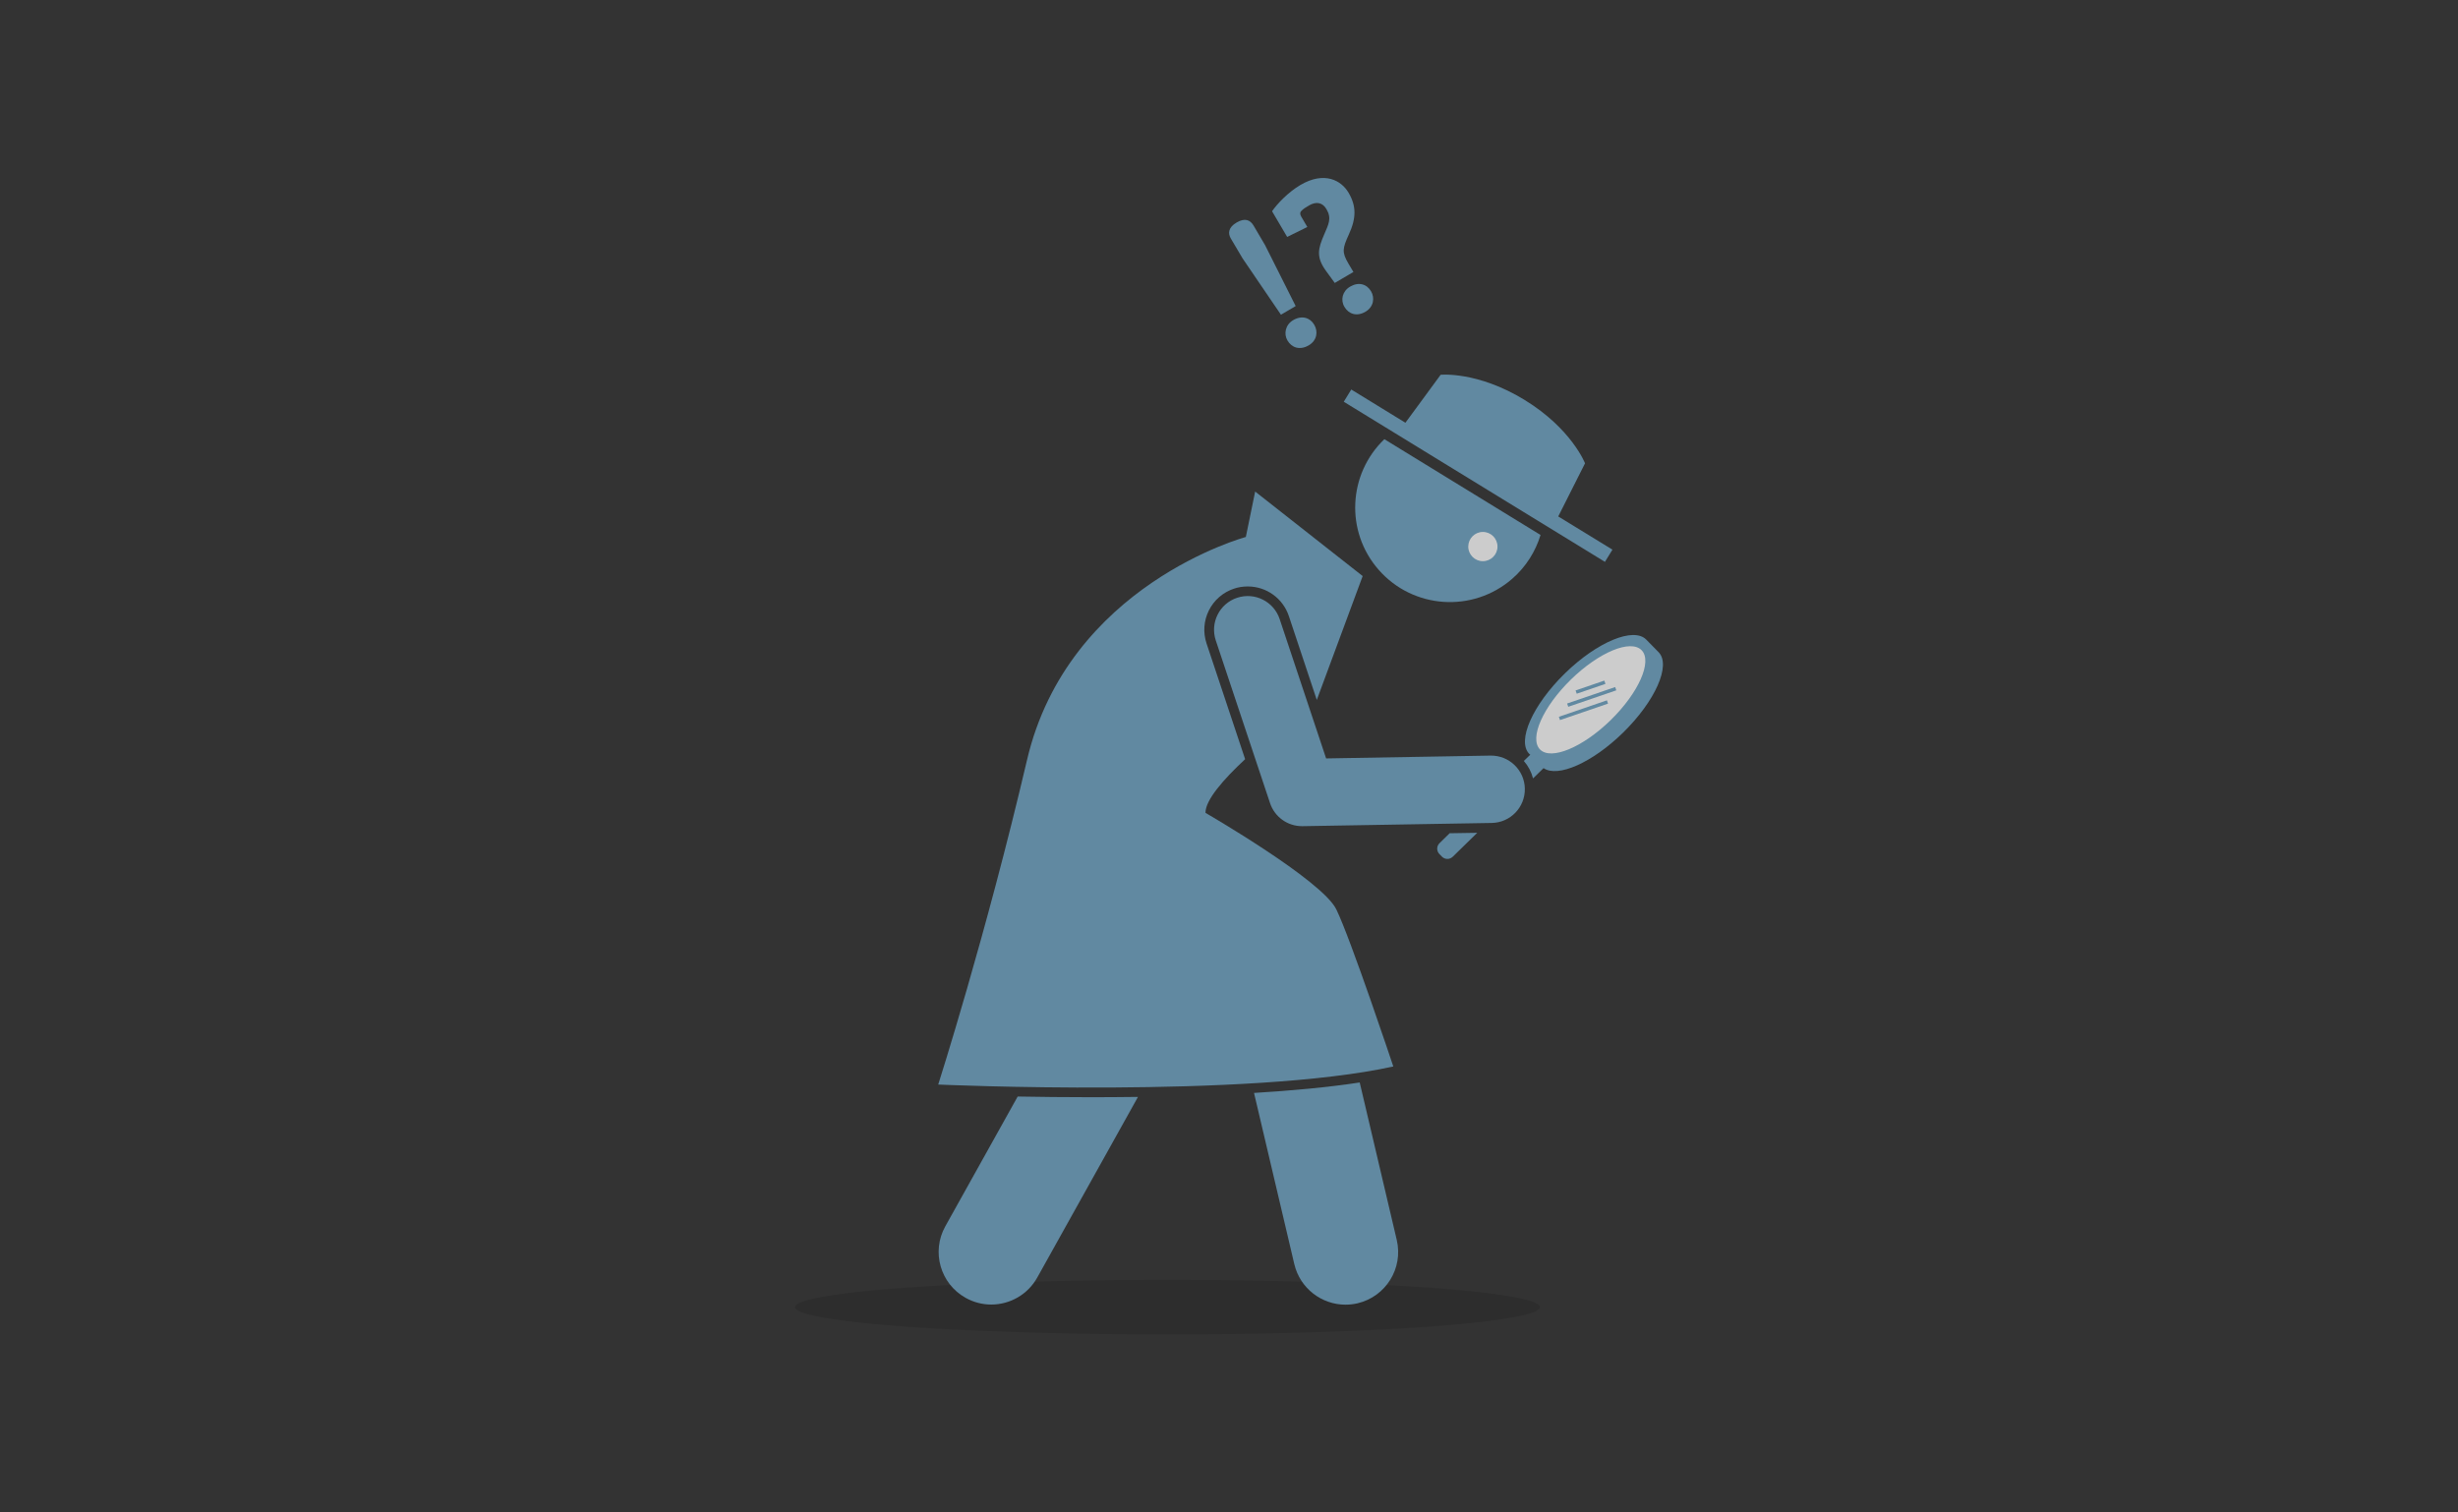 <?xml version="1.0" encoding="utf-8"?>
<!-- Generator: Adobe Illustrator 26.3.1, SVG Export Plug-In . SVG Version: 6.00 Build 0)  -->
<svg version="1.1" xmlns="http://www.w3.org/2000/svg" xmlns:xlink="http://www.w3.org/1999/xlink" x="0px" y="0px"
	 viewBox="0 0 3900 2400" style="enable-background:new 0 0 3900 2400;" xml:space="preserve">
<rect x="0" y="0" width="3900" height="2400" fill="#333333" stroke="none"/>
<style type="text/css">
	.st0{opacity:0.75;}
	.st1{opacity:0.16;}
	.st2{fill:#70A5C5;}
	.st3{fill:#FFFFFF;}
</style>
<g id="background">
</g>
<g id="Layer_1">
	<g class="st0">
		<g>
			<ellipse class="st1" cx="1852.4" cy="2074.2" rx="590.9" ry="43.4"/>
			<path class="st2" d="M2187.3,904c54.6,62.5,149.6,68.9,212.2,14.3c22-19.2,36.9-43.4,44.8-69.4l-247.8-152
				C2138.9,752.2,2134.2,843.3,2187.3,904z"/>
			<path class="st2" d="M1614.7,1740l-114.8,205.9c-22.5,40.3-8,91.2,32.3,113.6c12.9,7.2,26.8,10.6,40.6,10.6
				c29.3,0,57.7-15.5,73-42.9l159.8-286.6c-25.5,0.3-50.1,0.5-73.4,0.5C1689.4,1741.1,1649.4,1740.6,1614.7,1740z"/>
			<path class="st2" d="M2053.6,2005.9c9.1,38.5,43.4,64.4,81.2,64.4c6.3,0,12.8-0.7,19.2-2.2c44.9-10.6,72.7-55.5,62.2-100.4
				l-58.8-250c-50.5,7.7-108.3,13-167.7,16.6L2053.6,2005.9z"/>
			<path class="st2" d="M2546.5,891.6l11.9-19.4l-86-52.7l42.5-84.3c0,0-21.2-54.8-95.9-100.6c-74.7-45.8-133.2-39.9-133.2-39.9
				l-39.4,53.7l-16.5,22.4l-13.7-8.4l-72.2-44.3l-11.9,19.4L2546.5,891.6z"/>
			<path class="st2" d="M1976.7,852.1c0,0-282.1,75.8-347.2,353.9c-65.1,278.1-140.9,515-140.9,515s492.5,22.1,722.1-28.7
				c0,0-67.7-203-90.5-249.4s-207.5-153-207.5-153c-0.3-20.3,28.5-53.2,62.9-85.2l-61.2-183.6c-5.8-17.4-4.5-36.1,3.7-52.5
				c8.2-16.4,22.4-28.7,39.8-34.5c7.1-2.4,14.4-3.5,21.8-3.5c29.7,0,55.9,18.9,65.3,47.1l44.3,133l72.8-196.6L1991.5,780
				L1976.7,852.1z"/>
			<path class="st2" d="M2284,1338c-4.8,4.7-4.9,12.4-0.2,17.2l4,4.1c4.7,4.8,12.4,4.9,17.2,0.2l38.9-38l-43.8,0.7L2284,1338z"/>
			<path class="st2" d="M2030.4,982.4c-9.3-28-39.6-43.2-67.6-33.8c-28,9.3-43.1,39.6-33.8,67.6l86.1,258.2
				c7.3,21.9,27.7,36.6,50.7,36.6c0.3,0,0.6,0,0.9,0l300.2-5.1c29.5-0.5,53-24.8,52.5-54.4c-0.5-29.5-24.9-52.9-54.4-52.5
				l-260.9,4.5L2030.4,982.4z"/>
			<g>
				<path class="st2" d="M2051.8,508c13.8-8.1,26.8-4,33.4,7.2c6.5,11,4.5,25-8.7,32.8c-14.4,8.4-27.2,3.5-33.8-7.8
					C2036.6,529.8,2039.4,515.3,2051.8,508z M1952.8,378.3c-4.6-7.9-4.1-17.3,9.1-25.1c13.5-8,21.8-4.1,27,4.6l18.4,31.3l48.5,96.6
					l-23.4,13.7l-60.8-89.3L1952.8,378.3z"/>
			</g>
			<g>
				<path class="st2" d="M2077,326c-4.8,2.8-9.3,5.5-12.3,8.8c-2.2,2.1-2.3,5.1,0,9.1l9.6,16.3l-32,15.8l-24-40.8
					c8.4-12.1,25.5-30.1,44.9-41.6c38.3-22.5,65.1-7.2,76.5,12.2c12.4,21.1,12.5,40,0.4,66.4c-9.9,21.8-11.3,27.9-0.7,45.9l8,13.5
					l-29.6,17.4l-13.9-19.1c-16.2-22.3-12.5-35.5-2.9-57.8c6.8-16.1,12.3-25.4,3.7-40.1C2098.2,320.8,2088,319.6,2077,326z
					 M2142.2,454.8c13.5-7.9,26.4-4.1,33.2,7.4c6.1,10.4,4.3,24.8-8.9,32.5c-13.8,8.1-26.7,3.6-33.3-7.7
					C2126.6,476.1,2129.8,462.1,2142.2,454.8z"/>
			</g>
			<path class="st3" d="M2352.8,844.1c12.8,0,23.2,10.4,23.2,23.2c0,12.8-10.4,23.2-23.2,23.2c-12.8,0-23.2-10.4-23.2-23.2
				C2329.7,854.5,2340,844.1,2352.8,844.1z"/>
			<path class="st2" d="M2631.7,1035l-19.6-20c-20-20.5-77.8,3.4-129.1,53.5c-51.3,50.1-76.6,107.3-56.6,127.8
				c0.5,0.5,1.1,0.8,1.6,1.3l-10.2,9.9c6.9,7.9,11.9,17.3,14.6,27.7l16.7-16.3c22.4,15.5,77.1-8.4,125.9-56.1
				C2626.3,1112.7,2651.7,1055.5,2631.7,1035z"/>
			<path class="st3" d="M2604.7,1031.8c-17.4-17.8-67.6,3-112.1,46.4c-44.5,43.5-66.5,93.1-49.2,111c17.4,17.8,67.6-3,112.1-46.4
				C2600,1099.3,2622,1049.6,2604.7,1031.8z"/>
			
				<rect x="2499.7" y="1087.1" transform="matrix(0.946 -0.324 0.324 0.946 -217.021 877.115)" class="st2" width="48.2" height="5.5"/>
			
				<rect x="2485.4" y="1102.6" transform="matrix(0.946 -0.324 0.324 0.946 -221.941 878.542)" class="st2" width="80.6" height="5.5"/>
			
				<rect x="2472.3" y="1123.7" transform="matrix(0.946 -0.324 0.324 0.946 -229.488 875.422)" class="st2" width="80.6" height="5.5"/>
		</g>
	</g>
</g>
</svg>
